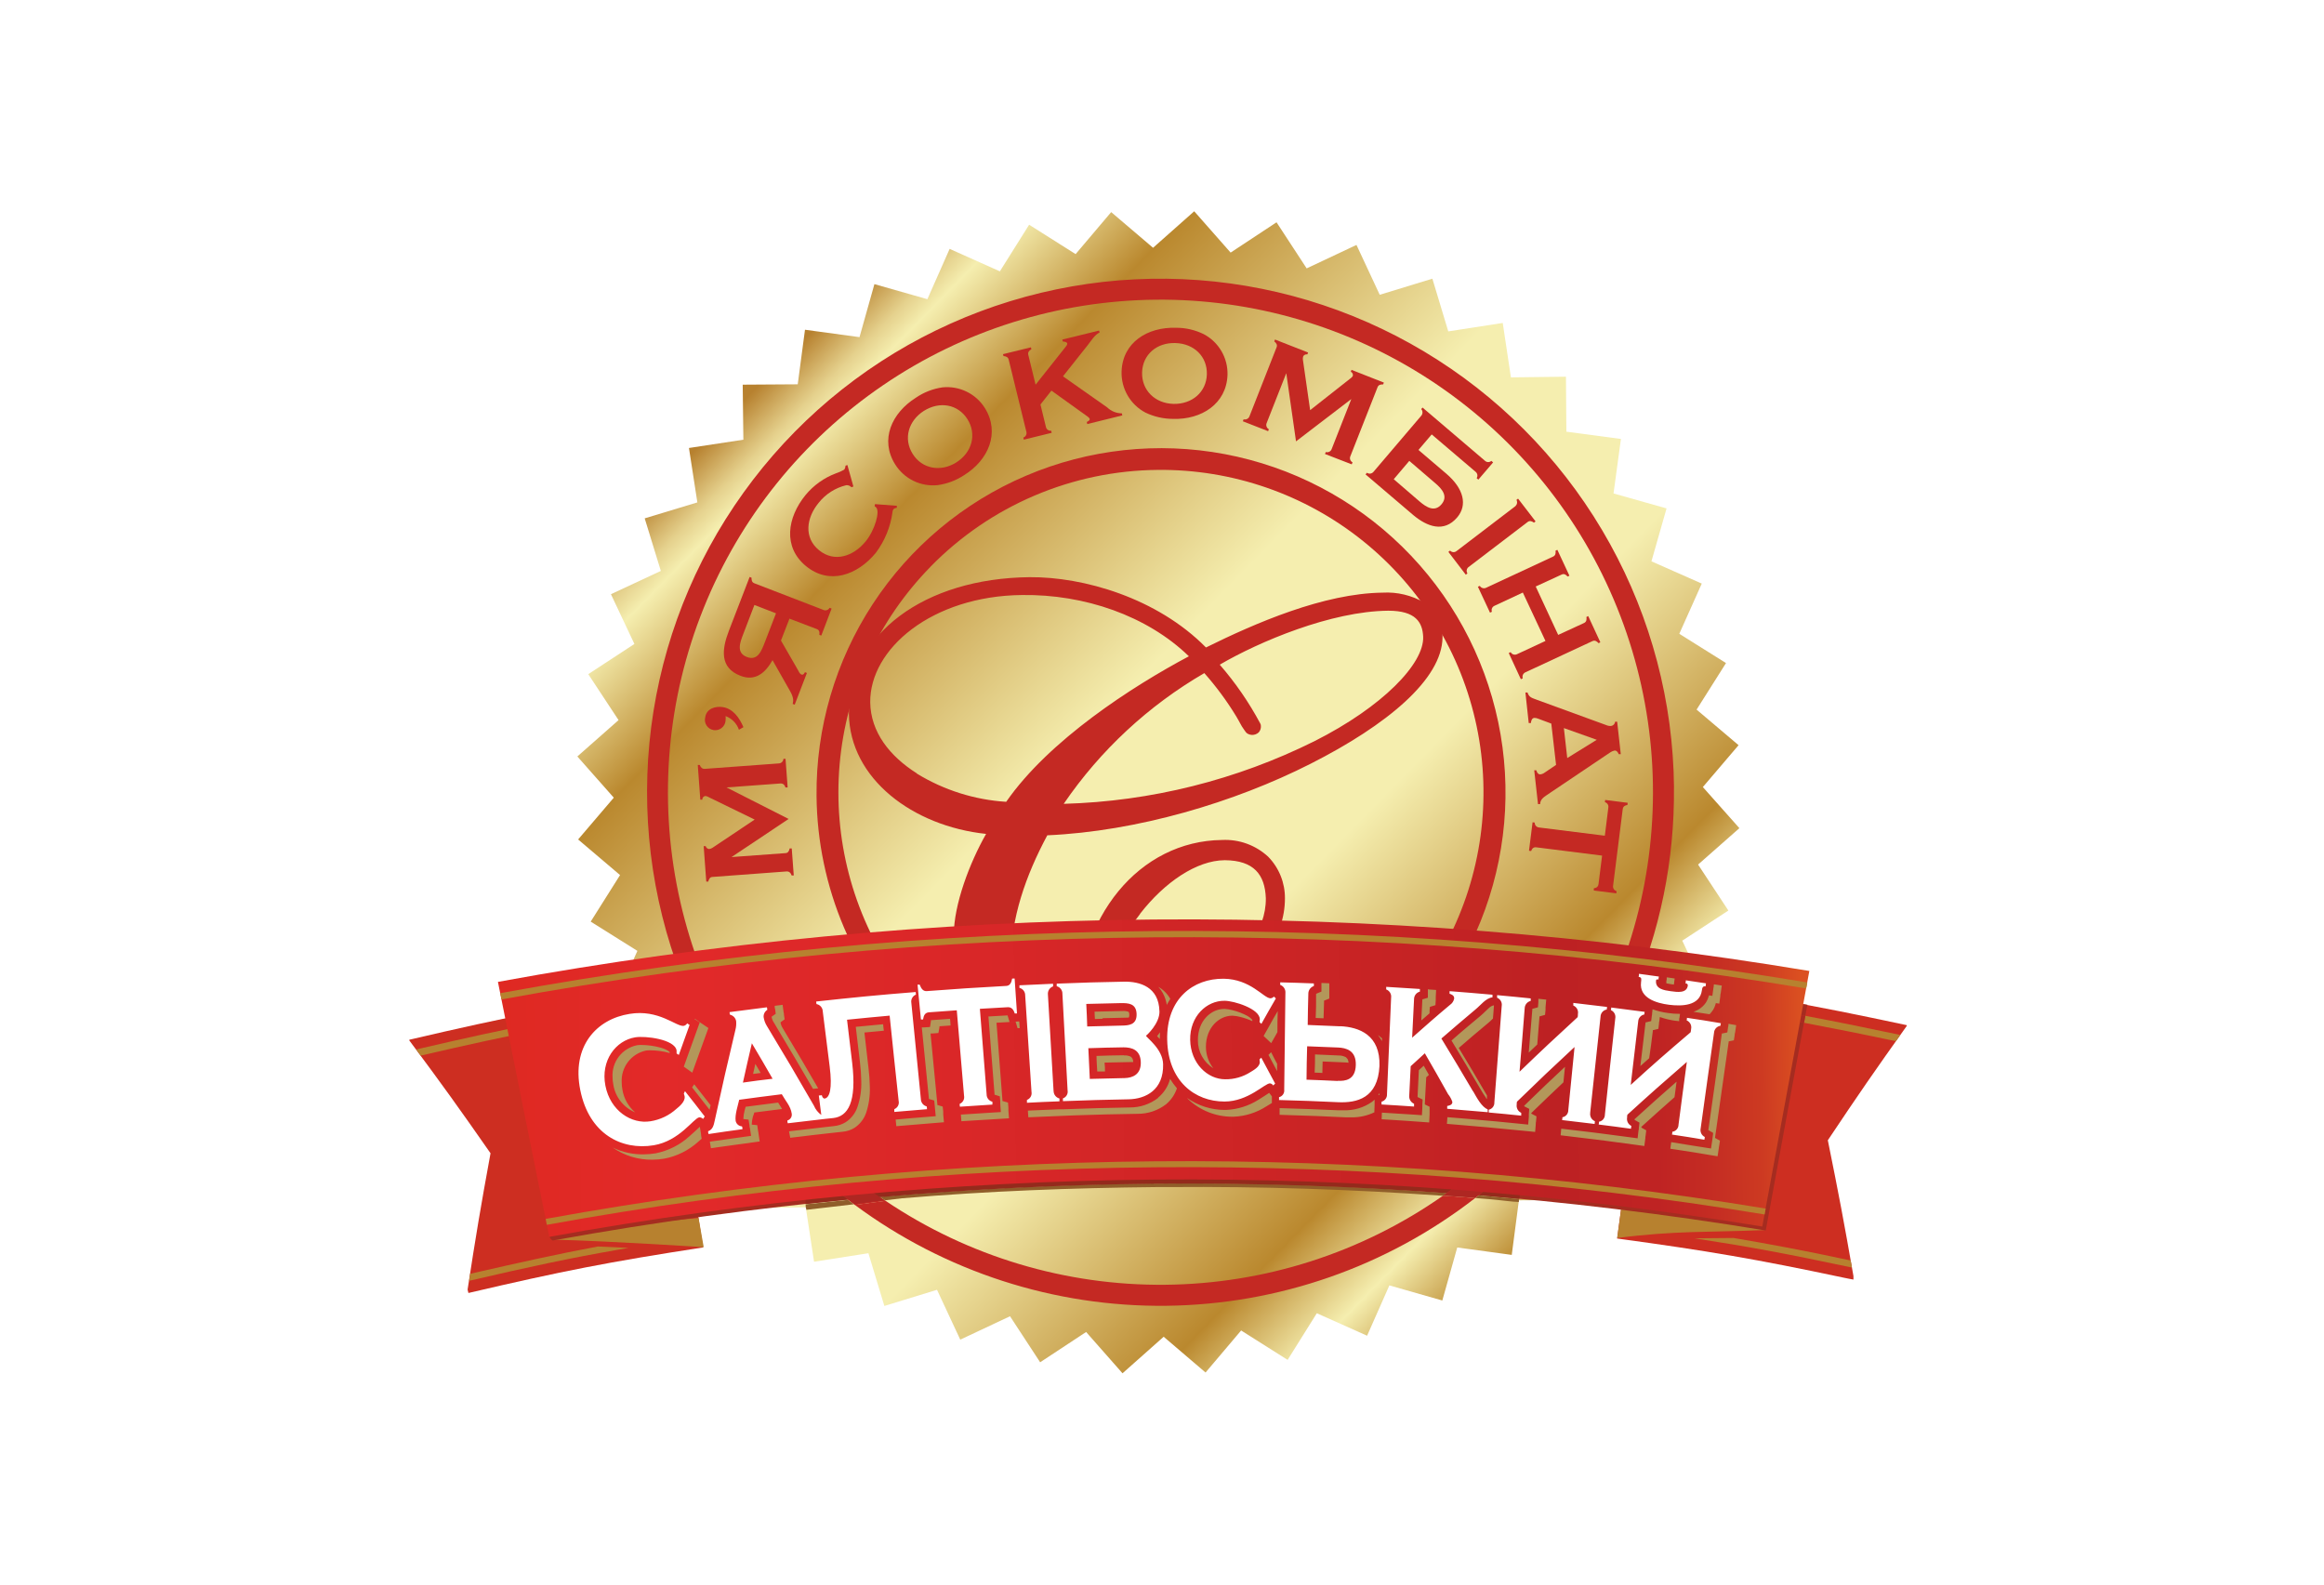 <svg width="176" height="120" viewBox="0 0 176 120" fill="none" xmlns="http://www.w3.org/2000/svg">
<rect width="176" height="120" fill="white"/>
<g clip-path="url(#clip0_308_4307)">
<path d="M128.959 59.604L131.664 56.432L128.485 53.738L130.712 50.214L127.175 47.998L128.877 44.195L125.066 42.509L126.21 38.502L122.195 37.369L122.756 33.24L118.624 32.691L118.592 28.527L114.424 28.578L113.805 24.457L109.68 25.096L108.476 21.105L104.489 22.324L102.728 18.549L98.956 20.325L96.674 16.835L93.197 19.129L90.44 16L87.323 18.764L84.151 16.063L81.458 19.243L77.937 17.019L75.721 20.548L71.918 18.847L70.232 22.658L66.221 21.517L65.092 25.532L60.963 24.971L60.414 29.104L56.246 29.131L56.297 33.299L52.176 33.926L52.812 38.047L48.824 39.255L50.047 43.238L46.268 44.999L48.044 48.767L44.55 51.053L46.844 54.534L43.723 57.287L46.483 60.408L43.782 63.572L46.958 66.269L44.735 69.794L48.271 72.01L46.566 75.813L50.381 77.499L49.236 81.506L53.247 82.631L52.694 86.76L56.823 87.309L56.854 91.477L61.022 91.43L61.649 95.55L65.766 94.907L66.974 98.899L70.961 97.676L72.722 101.451L76.49 99.679L78.772 103.165L82.254 100.871L85.01 104L88.127 101.232L91.299 103.941L93.993 100.757L97.514 102.984L99.725 99.452L103.532 101.153L105.218 97.342L109.229 98.487L110.358 94.472L114.487 95.033L115.028 90.9L119.2 90.869L119.149 86.701L123.274 86.074L122.631 81.957L126.622 80.753L125.399 76.766L129.179 75.009L127.402 71.237L130.892 68.955L128.598 65.474L131.727 62.717L128.959 59.604Z" fill="url(#paint0_linear_308_4307)"/>
<path d="M61.838 60.286C61.787 55.127 63.267 50.068 66.091 45.749C68.916 41.431 72.957 38.047 77.705 36.025C82.452 34.003 87.693 33.435 92.763 34.392C97.834 35.349 102.507 37.788 106.191 41.4C109.876 45.013 112.406 49.637 113.463 54.688C114.519 59.738 114.054 64.989 112.126 69.775C110.199 74.562 106.895 78.669 102.633 81.578C98.371 84.487 93.342 86.067 88.182 86.117C84.756 86.152 81.356 85.511 78.178 84.232C75 82.952 72.105 81.059 69.658 78.66C67.212 76.261 65.262 73.404 63.92 70.251C62.578 67.099 61.87 63.713 61.838 60.286ZM70.464 42.925C66.511 46.963 64.081 52.246 63.587 57.875C63.093 63.503 64.566 69.129 67.754 73.794C70.942 78.459 75.648 81.874 81.072 83.458C86.496 85.042 92.301 84.697 97.498 82.482C102.696 80.266 106.965 76.318 109.578 71.308C112.191 66.298 112.987 60.538 111.83 55.007C110.672 49.477 107.634 44.519 103.231 40.977C98.828 37.436 93.334 35.53 87.684 35.585C84.475 35.612 81.302 36.273 78.349 37.53C75.396 38.787 72.72 40.615 70.475 42.909" fill="#C42923"/>
<path d="M55.4 64.905L59.474 64.607C59.673 64.607 59.767 64.446 59.799 64.254H59.96L60.113 66.3H59.952C59.889 66.112 59.775 65.979 59.56 65.995L53.965 66.41C53.769 66.41 53.682 66.571 53.639 66.763H53.486L53.29 64.077H53.443C53.458 64.136 53.49 64.188 53.536 64.227C53.582 64.266 53.638 64.291 53.698 64.297C53.786 64.288 53.871 64.258 53.945 64.211L57.152 62.066L53.725 60.396C53.635 60.34 53.535 60.3 53.431 60.278C53.362 60.283 53.297 60.315 53.251 60.367C53.205 60.419 53.181 60.487 53.184 60.556H53.035L52.843 57.929H52.992C53.063 58.11 53.169 58.239 53.384 58.224L59.003 57.812C59.09 57.804 59.171 57.765 59.231 57.701C59.291 57.638 59.326 57.554 59.328 57.467H59.489L59.65 59.635H59.485C59.426 59.443 59.309 59.318 59.093 59.333L55.019 59.631L59.724 62.019L55.4 64.905Z" fill="#C42923"/>
<path d="M54.949 54.229C54.96 54.338 54.96 54.449 54.949 54.558C54.942 54.669 54.913 54.776 54.863 54.874C54.812 54.972 54.741 55.059 54.655 55.127C54.569 55.196 54.469 55.246 54.362 55.274C54.256 55.302 54.144 55.306 54.035 55.288C53.926 55.27 53.823 55.229 53.731 55.168C53.639 55.106 53.561 55.027 53.502 54.933C53.443 54.84 53.405 54.735 53.389 54.626C53.374 54.517 53.381 54.406 53.411 54.3C53.517 53.649 54.196 53.464 54.733 53.547C55.517 53.668 55.999 54.362 56.301 55.068L55.96 55.264C55.879 55.027 55.746 54.812 55.571 54.633C55.396 54.454 55.183 54.316 54.949 54.229Z" fill="#C42923"/>
<path d="M62.198 48.132L62.049 48.077C62.077 47.869 62.049 47.704 61.842 47.634L59.787 46.85L59.144 48.508L60.403 50.692C60.501 50.868 60.563 51.041 60.705 51.084C60.846 51.127 60.912 50.994 60.959 50.904L61.108 50.963L60.183 53.366L60.03 53.307C60.167 52.876 59.928 52.496 59.681 52.068L58.505 49.994C57.96 50.959 57.195 51.625 56.058 51.17C54.49 50.559 54.662 49.167 55.203 47.763L56.772 43.693L56.913 43.748C56.913 43.937 56.94 44.101 57.129 44.172L62.383 46.199C62.464 46.229 62.554 46.228 62.636 46.197C62.717 46.166 62.785 46.107 62.826 46.03L62.979 46.085L62.198 48.132ZM57.133 45.815L56.282 48.034C56.035 48.673 55.748 49.441 56.564 49.755C57.38 50.069 57.67 49.285 57.913 48.661L58.768 46.446L57.133 45.815Z" fill="#C42923"/>
<path d="M67.919 38.303V38.455C67.826 38.462 67.736 38.498 67.664 38.557C67.618 38.632 67.591 38.717 67.586 38.804C67.433 39.91 67.003 40.96 66.335 41.855C64.939 43.56 62.806 44.321 61.042 42.874C59.277 41.428 59.611 39.197 61.007 37.487C61.614 36.753 62.401 36.189 63.292 35.852C63.516 35.778 63.731 35.682 63.935 35.566C63.996 35.478 64.028 35.374 64.029 35.268L64.174 35.217L64.629 36.844L64.477 36.899C64.428 36.843 64.368 36.8 64.299 36.774C64.231 36.747 64.157 36.738 64.084 36.746C63.258 36.945 62.522 37.416 61.995 38.083C61.065 39.216 60.854 40.706 62.026 41.667C63.198 42.627 64.637 42.129 65.555 41.004C66.249 40.161 66.676 38.706 66.339 38.416L66.237 38.334L66.264 38.177L67.919 38.303Z" fill="#C42923"/>
<path d="M73.024 35.977C72.42 36.378 71.734 36.638 71.016 36.738C70.386 36.805 69.75 36.693 69.18 36.416C68.61 36.139 68.13 35.706 67.793 35.169C66.617 33.299 67.531 31.272 69.362 30.119C69.965 29.707 70.654 29.439 71.377 29.335C72.005 29.271 72.639 29.384 73.207 29.661C73.774 29.938 74.253 30.368 74.588 30.903C75.753 32.781 74.851 34.84 73.024 35.977ZM69.969 31.115C68.793 31.864 68.401 33.224 69.115 34.369C69.828 35.514 71.236 35.765 72.42 35.02C73.604 34.275 73.988 32.903 73.275 31.758C72.561 30.613 71.173 30.362 69.969 31.115Z" fill="#C42923"/>
<path d="M78.795 30.632L79.215 32.357C79.238 32.441 79.29 32.513 79.362 32.56C79.434 32.608 79.521 32.628 79.607 32.616L79.646 32.777L77.537 33.294L77.497 33.138C77.581 33.108 77.651 33.049 77.694 32.972C77.737 32.895 77.751 32.805 77.733 32.718L76.388 27.229C76.341 27.041 76.184 26.978 75.996 26.966L75.96 26.821L78.074 26.304L78.109 26.449C77.929 26.555 77.827 26.676 77.874 26.872L78.427 29.131L80.693 26.276C80.748 26.206 80.838 26.104 80.822 26.009C80.807 25.915 80.626 25.86 80.489 25.864L80.454 25.715L83.234 25.033L83.273 25.182C82.908 25.339 82.61 25.845 82.367 26.147L80.501 28.499L83.849 30.852C84.147 31.139 84.545 31.301 84.959 31.303L84.994 31.459L82.34 32.114L82.304 31.953C82.387 31.918 82.551 31.836 82.524 31.726C82.496 31.616 82.304 31.503 82.206 31.432L79.626 29.581L78.795 30.632Z" fill="#C42923"/>
<path d="M88.837 31.723C88.112 31.721 87.397 31.558 86.743 31.244C86.181 30.947 85.715 30.498 85.396 29.948C85.077 29.398 84.919 28.77 84.939 28.135C85.01 25.932 86.9 24.755 89.056 24.822C89.785 24.818 90.504 24.983 91.158 25.304C91.716 25.598 92.181 26.043 92.5 26.588C92.819 27.132 92.978 27.755 92.961 28.386C92.887 30.582 90.989 31.789 88.837 31.723ZM89.013 25.979C87.609 25.932 86.531 26.849 86.492 28.202C86.453 29.555 87.476 30.554 88.872 30.586C90.268 30.617 91.358 29.7 91.397 28.351C91.436 27.002 90.428 26.018 89.013 25.979Z" fill="#C42923"/>
<path d="M97.412 28.261L95.918 32.056C95.888 32.14 95.889 32.231 95.922 32.314C95.954 32.397 96.015 32.466 96.094 32.507L96.035 32.652L94.122 31.903L94.181 31.754C94.266 31.777 94.357 31.769 94.437 31.731C94.517 31.693 94.581 31.627 94.616 31.546L96.678 26.3C96.753 26.116 96.655 25.975 96.502 25.853L96.557 25.712L99.066 26.696L99.007 26.837C98.948 26.826 98.887 26.834 98.832 26.858C98.776 26.883 98.73 26.923 98.698 26.974C98.667 27.058 98.658 27.149 98.67 27.237L99.219 31.06L102.207 28.707C102.297 28.649 102.377 28.577 102.442 28.492C102.466 28.427 102.464 28.356 102.437 28.293C102.41 28.229 102.36 28.178 102.297 28.151L102.352 28.009L104.803 28.974L104.748 29.111C104.552 29.111 104.395 29.139 104.324 29.323L102.258 34.569C102.226 34.651 102.226 34.742 102.258 34.824C102.29 34.906 102.352 34.973 102.43 35.012L102.368 35.165L100.344 34.381L100.403 34.232C100.489 34.257 100.582 34.25 100.663 34.212C100.744 34.173 100.808 34.107 100.842 34.024L102.336 30.221L98.149 33.424L97.412 28.261Z" fill="#C42923"/>
<path d="M107.045 39.02L103.415 35.926L103.52 35.801C103.594 35.852 103.683 35.875 103.772 35.865C103.861 35.855 103.943 35.812 104.003 35.746L107.653 31.46C107.704 31.389 107.73 31.303 107.726 31.216C107.723 31.128 107.69 31.045 107.633 30.978L107.731 30.864L112.468 34.903C112.533 34.961 112.618 34.993 112.705 34.993C112.793 34.993 112.877 34.961 112.942 34.903L113.076 35.017L111.958 36.322L111.829 36.212C111.876 36.138 111.895 36.049 111.882 35.962C111.869 35.875 111.825 35.795 111.758 35.738L108.425 32.899L107.422 34.075L109.539 35.879C110.852 37 111.15 38.251 110.354 39.184C109.343 40.368 108.073 39.874 107.045 39.02ZM107.504 37.973C108.022 38.416 108.641 38.808 109.166 38.192C109.692 37.577 109.198 37.016 108.688 36.585L106.728 34.903L105.551 36.291L107.504 37.973Z" fill="#C42923"/>
<path d="M111.009 43.524L109.688 41.795L109.817 41.697C109.877 41.762 109.958 41.803 110.046 41.812C110.133 41.82 110.221 41.796 110.292 41.744L114.766 38.329C114.829 38.27 114.872 38.191 114.886 38.105C114.9 38.02 114.885 37.931 114.844 37.855L114.965 37.761L116.291 39.486L116.169 39.58C116.001 39.459 115.848 39.411 115.687 39.533L111.209 42.948C111.139 43.003 111.091 43.082 111.077 43.17C111.062 43.258 111.082 43.348 111.131 43.422L111.009 43.524Z" fill="#C42923"/>
<path d="M115.326 44.873L113.17 45.881C113.088 45.919 113.024 45.986 112.99 46.069C112.956 46.151 112.954 46.244 112.985 46.328L112.84 46.395L111.923 44.434L112.068 44.368C112.113 44.444 112.184 44.502 112.269 44.53C112.353 44.558 112.445 44.555 112.527 44.52L117.624 42.148C117.804 42.062 117.828 41.897 117.804 41.701L117.941 41.639L118.855 43.599L118.718 43.662C118.58 43.505 118.439 43.427 118.263 43.513L116.302 44.415L118.004 48.081L119.965 47.179C120.145 47.093 120.172 46.928 120.141 46.724L120.278 46.657L121.196 48.641L121.062 48.708C120.929 48.555 120.78 48.469 120.6 48.551L115.503 50.923C115.424 50.964 115.362 51.031 115.329 51.113C115.296 51.195 115.294 51.286 115.322 51.37L115.177 51.437L114.26 49.457L114.405 49.386C114.447 49.466 114.517 49.527 114.602 49.558C114.687 49.588 114.78 49.586 114.864 49.551L117.04 48.539L115.326 44.873Z" fill="#C42923"/>
<path d="M117.482 54.797L116.502 54.432C116.404 54.387 116.297 54.365 116.189 54.366C116.008 54.389 115.957 54.581 115.934 54.758H115.773L115.522 52.444H115.683C115.777 52.766 115.965 52.836 116.243 52.942L121.619 54.903C121.741 54.96 121.876 54.985 122.011 54.977C122.091 54.966 122.164 54.928 122.22 54.87C122.276 54.811 122.31 54.736 122.317 54.656H122.47L122.744 57.114H122.591C122.529 56.969 122.427 56.82 122.266 56.84C122.155 56.864 122.05 56.909 121.956 56.973L117.157 60.2C116.894 60.38 116.651 60.537 116.635 60.894H116.475L116.189 58.334H116.349C116.385 58.49 116.483 58.651 116.651 58.643C116.768 58.629 116.879 58.585 116.973 58.514L117.843 57.926L117.482 54.797ZM120.925 56.024L118.435 55.138L118.69 57.408L120.925 56.024Z" fill="#C42923"/>
<path d="M116.346 64.168C116.126 64.14 116.024 64.266 115.954 64.45L115.793 64.427L116.064 62.27L116.224 62.294C116.221 62.382 116.251 62.468 116.307 62.536C116.364 62.604 116.443 62.649 116.53 62.662L121.537 63.289L121.804 61.141C121.816 61.054 121.796 60.967 121.747 60.894C121.699 60.822 121.625 60.77 121.541 60.749L121.561 60.58L123.27 60.796L123.247 60.96C123.062 60.992 122.917 61.062 122.89 61.29L122.16 67.093C122.15 67.179 122.171 67.267 122.22 67.339C122.269 67.411 122.343 67.463 122.427 67.485L122.407 67.653L120.702 67.438V67.269C120.886 67.242 121.031 67.171 121.059 66.944L121.329 64.795L116.346 64.168Z" fill="#C42923"/>
<path d="M83.681 84.121C83.58 84.115 83.482 84.083 83.398 84.027C83.314 83.972 83.246 83.894 83.202 83.803C83.116 83.66 83.041 83.511 82.979 83.356C82.802 82.927 82.648 82.488 82.516 82.043C82.254 81.197 82.049 80.333 81.905 79.459C78.862 79.431 76.478 78.62 74.847 77.157C73.134 75.636 72.255 73.433 72.232 70.825C72.232 68.492 73.436 65.336 74.678 63.152C69.138 62.564 64.359 58.984 64.288 54.056C64.257 51.064 65.7 48.468 68.131 46.649C70.561 44.83 73.981 43.752 77.968 43.709C82.05 43.677 87.629 45.277 91.33 49.033C95.043 47.198 100.242 44.932 104.712 44.881C105.816 44.818 106.913 45.082 107.869 45.638C108.304 45.923 108.658 46.315 108.899 46.776C109.14 47.237 109.259 47.752 109.245 48.272C109.206 51.448 105.034 54.907 99.254 57.839C93.475 60.772 86.116 62.956 79.313 63.258C77.69 66.289 76.525 69.563 76.568 72.884C76.568 74.781 76.909 76.059 77.698 76.859C78.486 77.659 79.658 78.036 81.693 78.118C81.625 77.76 81.585 77.397 81.571 77.032C81.513 69.437 86.296 63.677 92.55 63.611C93.187 63.579 93.825 63.675 94.425 63.893C95.025 64.111 95.575 64.447 96.043 64.881C96.869 65.728 97.324 66.867 97.31 68.049C97.31 70.97 95.251 73.664 92.456 75.707C89.771 77.667 86.638 78.924 83.344 79.365C83.509 80.567 83.795 81.749 84.198 82.894C84.27 83.067 84.318 83.249 84.339 83.435C84.344 83.525 84.33 83.615 84.298 83.699C84.266 83.783 84.218 83.86 84.155 83.925C84.031 84.044 83.865 84.112 83.692 84.113L83.681 84.121ZM86.335 69.222C84.469 71.613 83.198 74.711 83.218 77.455V78.102C85.818 77.887 88.942 76.636 91.421 74.832C94.032 72.939 95.898 70.445 95.863 68.026C95.8 66.222 94.945 65.163 92.769 65.144H92.746C90.617 65.159 88.19 66.814 86.335 69.206V69.222ZM80.567 60.874C87.163 60.689 93.638 59.07 99.545 56.13C104.7 53.53 107.872 50.248 107.778 48.21C107.727 47.143 107.229 46.249 105.14 46.249C100.799 46.285 95.338 48.602 92.373 50.335C93.559 51.699 94.587 53.191 95.439 54.785C95.473 54.845 95.491 54.912 95.49 54.981C95.496 55.07 95.484 55.159 95.454 55.244C95.424 55.328 95.378 55.405 95.318 55.471C95.245 55.536 95.16 55.585 95.068 55.617C94.975 55.649 94.878 55.662 94.781 55.655C94.353 55.6 94.31 55.365 94.161 55.177C94.012 54.989 93.871 54.659 93.632 54.267C92.923 53.099 92.11 51.997 91.205 50.974C86.968 53.436 83.334 56.813 80.567 60.858V60.874ZM69.436 58.584C71.483 59.837 73.805 60.571 76.2 60.721C79.45 56.04 85.755 51.978 90.036 49.7C86.865 46.626 82.124 44.995 77.396 45.061C73.996 45.093 71.095 46.116 69.068 47.637C67.04 49.158 65.884 51.166 65.903 53.189C65.939 55.444 67.374 57.263 69.436 58.569V58.584Z" fill="#C42923"/>
<path d="M31 78.738V78.796C33.521 82.184 34.748 83.894 37.148 87.336C36.391 91.469 36.046 93.531 35.411 97.66C35.438 97.762 35.45 97.817 35.474 97.918C42.531 96.268 46.099 95.566 53.243 94.468C52.032 86.681 51.428 82.792 50.216 75.001C42.496 76.205 38.646 76.954 31 78.738Z" fill="#CD2E21"/>
<path d="M41.88 93.876C46.389 93.994 53.294 94.449 53.294 94.449L52.902 92.237C52.902 92.237 45.503 92.861 41.88 93.876Z" fill="url(#paint1_linear_308_4307)"/>
<path d="M138.424 86.352C140.753 82.862 141.953 81.129 144.403 77.691V77.636C136.73 75.997 132.864 75.326 125.112 74.272C124.054 82.086 123.521 85.983 122.466 93.793C129.355 94.727 133.025 95.362 139.604 96.754L140.027 96.84L140.365 96.903V96.64C139.647 92.523 139.259 90.476 138.424 86.352Z" fill="#CD2E21"/>
<path d="M133.727 93.151C129.331 93.335 126.955 93.183 122.474 93.751L122.866 90.861C127.241 91.453 129.367 92.359 133.727 93.151Z" fill="url(#paint2_linear_308_4307)"/>
<path d="M136.718 76.934C136.769 76.648 136.824 76.381 136.879 76.087C107.054 71.364 76.646 71.695 46.93 77.067L46.73 77.099C46.73 77.099 46.526 76.962 46.499 76.84C46.499 76.781 46.499 76.726 46.468 76.671C46.225 75.468 46.017 74.374 45.813 73.331C43.199 73.731 40.585 74.166 37.971 74.636C39.5 82.227 40.096 86.062 41.594 93.515L41.629 93.68C41.653 93.809 41.853 93.947 41.853 93.947L42.053 93.911C72.343 88.425 103.35 88.18 133.723 93.186C134.899 86.744 135.597 82.992 136.616 77.456C132.966 76.773 129.716 76.279 124.94 75.628C124.971 75.417 124.991 75.311 125.014 75.099C129.798 75.75 133.068 76.252 136.71 76.934" fill="#A52C20"/>
<path d="M140.153 95.457C136.507 94.672 134.036 94.222 131.284 93.751L128.32 93.778C132.429 94.406 135.158 94.912 140.247 95.99C140.224 95.774 140.188 95.668 140.153 95.457Z" fill="url(#paint3_linear_308_4307)"/>
<path d="M45.276 94.397C42.316 94.95 39.508 95.574 35.607 96.464C35.576 96.675 35.56 96.781 35.525 96.997C40.112 95.927 43.21 95.268 46.79 94.644L47.597 94.503L45.276 94.397Z" fill="url(#paint4_linear_308_4307)"/>
<path d="M143.913 78.376C141.13 77.788 138.859 77.33 136.719 76.93C136.687 77.106 136.652 77.283 136.625 77.455C138.695 77.847 140.894 78.282 143.58 78.851C143.71 78.663 143.776 78.569 143.913 78.376Z" fill="url(#paint5_linear_308_4307)"/>
<path d="M125.022 75.103C124.995 75.311 124.979 75.417 124.952 75.629C129.723 76.276 132.974 76.774 136.624 77.456C136.652 77.284 136.687 77.107 136.718 76.931C133.076 76.252 129.802 75.751 125.022 75.103Z" fill="#AA2A21"/>
<path d="M63.336 88.065C62.777 88.24 62.239 88.475 61.732 88.767C62.694 89.649 63.701 90.481 64.747 91.261C65.57 91.143 66.386 91.03 67.068 90.947C65.766 90.067 64.519 89.108 63.336 88.073" fill="#C42923"/>
<path d="M63.336 88.065C62.777 88.24 62.239 88.475 61.732 88.767C62.68 89.626 63.672 90.435 64.704 91.19C65.519 91.073 66.272 90.975 66.97 90.888C65.701 90.024 64.487 89.081 63.336 88.065Z" fill="#AE2722"/>
<path d="M126.775 59.623C126.714 53.166 125.045 46.825 121.92 41.174C118.795 35.523 114.312 30.739 108.875 27.254C103.439 23.769 97.22 21.693 90.78 21.213C84.34 20.733 77.882 21.864 71.989 24.505C66.096 27.145 60.953 31.212 57.025 36.338C53.096 41.463 50.506 47.486 49.489 53.863C48.471 60.24 49.057 66.77 51.194 72.864C53.332 78.958 56.953 84.423 61.732 88.767C62.239 88.475 62.777 88.24 63.335 88.065C62.806 87.599 62.281 87.124 61.767 86.623C56.5 81.457 52.883 74.846 51.374 67.625C49.864 60.404 50.53 52.898 53.287 46.055C56.043 39.212 60.767 33.341 66.861 29.183C72.954 25.025 80.144 22.767 87.521 22.695C94.897 22.624 102.13 24.741 108.303 28.779C114.477 32.818 119.314 38.596 122.203 45.384C125.093 52.172 125.904 59.664 124.536 66.913C123.167 74.162 119.68 80.842 114.515 86.109C113.844 86.795 113.142 87.446 112.421 88.069C112.951 88.274 113.458 88.537 113.93 88.853C118.026 85.171 121.289 80.658 123.503 75.615C125.717 70.572 126.831 65.115 126.771 59.608" fill="#C42923"/>
<path d="M109.284 90.548C103.112 94.873 95.774 97.226 88.237 97.296C80.701 97.366 73.32 95.15 67.068 90.94C66.386 91.022 65.57 91.136 64.747 91.254C71.562 96.301 79.841 98.982 88.321 98.887C96.802 98.792 105.018 95.927 111.719 90.728C110.982 90.669 110.245 90.611 109.512 90.56H109.284" fill="#C42923"/>
<path d="M64.217 90.869C63.151 90.976 62.082 91.087 61.01 91.202C61.005 91.343 61.025 91.484 61.069 91.618C61.242 91.591 63.355 91.363 64.657 91.202L64.217 90.869Z" fill="#905E2A"/>
<path d="M61.732 88.768C60.849 89.301 60.759 89.763 60.904 89.944C60.968 90.353 61.004 90.765 61.01 91.179C62.079 91.061 63.148 90.95 64.217 90.846C63.351 90.179 62.559 89.505 61.732 88.756" fill="#942A1C"/>
<path d="M115.028 90.932V91.014C115.026 90.989 115.026 90.964 115.028 90.939" fill="#DAA08D"/>
<path d="M111.993 90.52L111.73 90.728C112.103 90.76 112.472 90.783 112.848 90.819C113.479 90.87 114.648 91.026 114.961 91.022C114.983 91.026 115.006 91.026 115.028 91.022V90.94C115.024 90.894 115.024 90.849 115.028 90.803C114.008 90.706 112.988 90.615 111.966 90.528" fill="#905E2A"/>
<path d="M113.954 88.869C113.322 89.442 112.671 89.994 111.993 90.52C113.018 90.606 114.039 90.698 115.055 90.794C115.117 90.564 115.117 90.322 115.055 90.093C114.806 89.592 114.425 89.169 113.954 88.869Z" fill="#942A1C"/>
<path d="M87.382 89.618C80.474 89.689 73.556 90.027 66.629 90.634L67.021 90.9C67.413 90.853 68.037 90.775 68.315 90.747C74.839 90.198 81.12 89.963 87.606 89.897H88.558C95.463 89.842 102.36 90.065 109.288 90.559L109.586 90.347C102.162 89.793 94.763 89.554 87.386 89.63" fill="#905E2A"/>
<path d="M89.644 85.772C82.638 85.842 75.361 86.285 69.479 86.909C67.398 87.085 65.342 87.479 63.343 88.085C64.292 88.916 65.281 89.7 66.311 90.437L66.637 90.661C73.569 90.052 80.487 89.713 87.39 89.645C94.777 89.575 102.177 89.814 109.59 90.363C110.575 89.654 111.523 88.9 112.433 88.1C108.061 86.297 99.102 85.697 89.644 85.791" fill="#942A1C"/>
<path d="M63.335 88.065C64.284 88.899 65.275 89.684 66.303 90.418C65.276 89.683 64.287 88.899 63.335 88.065Z" fill="#B02623"/>
<path d="M109.284 90.547H109.512C110.245 90.598 110.982 90.657 111.719 90.716C112.484 90.128 113.217 89.508 113.934 88.857C113.462 88.541 112.955 88.278 112.425 88.073C111.424 88.953 110.377 89.779 109.288 90.547" fill="#C42923"/>
<path d="M112.425 88.073C111.515 88.857 110.568 89.612 109.582 90.336L109.284 90.547H109.512C110.245 90.598 110.982 90.657 111.719 90.716C112.484 90.128 113.217 89.508 113.934 88.857C113.462 88.541 112.955 88.278 112.425 88.073Z" fill="#AE2722"/>
<path d="M31.518 79.475L31.859 79.941C39.242 78.232 42.959 77.514 50.436 76.361C50.401 76.153 50.385 76.048 50.353 75.84C42.774 77.008 39.002 77.734 31.518 79.475Z" fill="url(#paint6_linear_308_4307)"/>
<path d="M133.46 92.885C103.019 87.88 71.945 88.145 41.594 93.669C40.026 85.945 39.265 82.086 37.709 74.358C70.516 68.337 104.121 68.057 137.024 73.531C135.628 81.094 134.926 84.89 133.46 92.885Z" fill="url(#paint7_linear_308_4307)"/>
<path d="M136.785 74.856C104.05 69.415 70.618 69.696 37.979 75.688C37.944 75.499 37.925 75.405 37.885 75.213C70.585 69.214 104.078 68.94 136.872 74.402C136.836 74.57 136.821 74.668 136.785 74.856Z" fill="url(#paint8_linear_308_4307)"/>
<path d="M133.637 91.971C103.078 86.943 71.882 87.208 41.414 92.755C41.379 92.578 41.359 92.488 41.324 92.308C71.85 86.753 103.103 86.488 133.719 91.524C133.688 91.7 133.668 91.79 133.637 91.971Z" fill="url(#paint9_linear_308_4307)"/>
<path d="M104.477 82.91V82.859V82.777L104.371 82.93L104.477 82.91ZM100.164 80.385C100.756 80.405 101.203 80.428 101.924 80.46L102.128 80.479C102.122 80.387 102.1 80.297 102.062 80.213L101.932 80.064C101.753 79.97 101.554 79.924 101.352 79.93L99.588 79.852C99.588 80.342 99.588 80.742 99.56 81.228L100.144 81.252L100.164 80.385ZM91.895 80.91C91.526 80.444 91.325 79.866 91.326 79.272C91.326 77.817 92.322 76.919 93.318 76.919H93.353C93.549 76.931 93.744 76.962 93.934 77.013C94.245 77.09 94.548 77.196 94.839 77.331V77.24L94.796 77.186C94.701 77.086 94.591 77.001 94.471 76.935C94.109 76.741 93.725 76.595 93.326 76.499C93.138 76.449 92.944 76.418 92.75 76.405H92.714C91.715 76.405 90.711 77.307 90.719 78.758V78.778C90.714 79.206 90.821 79.628 91.029 80.002C91.237 80.376 91.54 80.689 91.907 80.91H91.895ZM95.694 78.456L95.737 78.495L96.27 78.997L96.631 78.362L96.741 78.162C96.741 77.66 96.741 77.142 96.765 76.57C96.529 76.962 96.333 77.319 96.043 77.84L95.694 78.456ZM100.262 75.833V75.79L100.321 75.762L100.67 75.621V75.229V75.029V74.465L100.105 74.441H100.074V74.7V75.092L99.725 75.237L99.67 75.268V75.308C99.67 76.037 99.67 76.484 99.639 77.091L100.235 77.115C100.254 76.723 100.262 76.362 100.274 75.833H100.262ZM85.108 79.915C84.261 79.915 83.747 79.946 83.041 79.966C83.041 80.381 83.077 80.722 83.096 81.142H83.681C83.681 80.922 83.681 80.707 83.649 80.471C84.359 80.452 84.869 80.44 85.712 80.428H85.821C85.818 80.338 85.8 80.249 85.766 80.165L85.661 80.036C85.496 79.951 85.312 79.913 85.127 79.926L85.108 79.915ZM83.5 77.15V77.107C84.171 77.088 84.677 77.076 85.437 77.064C85.492 77.064 85.496 77.037 85.496 77.033C85.519 76.98 85.529 76.922 85.523 76.864V76.841C85.528 76.775 85.516 76.709 85.488 76.648L85.457 76.621C85.311 76.572 85.156 76.553 85.002 76.566H84.939L82.892 76.613C82.892 76.801 82.912 76.978 82.92 77.17L83.5 77.15ZM88.354 76.119C88.437 75.951 88.535 75.798 88.629 75.645C88.412 75.264 88.098 74.949 87.719 74.731C87.856 74.877 87.973 75.041 88.068 75.217C88.219 75.499 88.319 75.804 88.366 76.119H88.354ZM116.585 76.997V76.966H116.616L117.008 76.856L117.047 76.464C117.047 76.382 117.047 76.343 117.047 76.268L117.098 75.7L116.538 75.641H116.502V75.696C116.502 75.778 116.502 75.813 116.502 75.892L116.471 76.284L116.079 76.39H116.047V76.425C115.938 77.774 115.863 78.652 115.773 79.715C116 79.503 116.212 79.299 116.42 79.099C116.463 78.48 116.518 77.829 116.588 76.997H116.585ZM125.171 78.04V78.009H125.199L125.591 77.915L125.638 77.523C125.638 77.452 125.638 77.413 125.665 77.327L125.701 77.017C126.082 77.153 126.476 77.249 126.877 77.303C126.971 77.303 127.069 77.327 127.167 77.335V77.248C127.167 77.158 127.167 77.123 127.194 77.052L127.23 76.778H127.202C126.91 76.78 126.617 76.759 126.328 76.715C125.927 76.665 125.532 76.57 125.152 76.433L125.116 76.739C125.116 76.809 125.116 76.848 125.093 76.935L125.046 77.327L124.654 77.421H124.618V77.452C124.458 78.793 124.356 79.671 124.226 80.734L124.893 80.142C124.995 79.519 125.073 78.868 125.175 78.04H125.171ZM129.712 76.519C129.817 76.348 129.895 76.161 129.943 75.966L130.206 76.005L130.284 75.425C130.284 75.339 130.284 75.292 130.315 75.198L130.394 74.637L129.837 74.547H129.79V74.606C129.79 74.7 129.77 74.747 129.759 74.829L129.68 75.417L129.422 75.378C129.372 75.576 129.291 75.766 129.182 75.939C129.031 76.156 128.833 76.337 128.602 76.468C128.489 76.528 128.373 76.58 128.253 76.625C128.712 76.688 129.073 76.746 129.469 76.809C129.562 76.717 129.645 76.614 129.716 76.503L129.712 76.519ZM126.767 74.559L126.826 74.1L126.265 74.018H126.222V74.073C126.222 74.174 126.222 74.225 126.195 74.3V74.465C126.312 74.496 126.477 74.519 126.649 74.547L126.767 74.559ZM104.665 78.636C104.587 78.566 104.508 78.499 104.426 78.436L104.359 78.393C104.474 78.532 104.572 78.683 104.653 78.844L104.665 78.636ZM108.135 74.908V74.966C108.135 75.049 108.135 75.088 108.135 75.166V75.558L107.743 75.676H107.716V75.711C107.68 76.335 107.661 76.797 107.637 77.28L108.261 76.739C108.261 76.594 108.261 76.437 108.288 76.268V76.241H108.315L108.708 76.123L108.731 75.731C108.731 75.656 108.731 75.617 108.731 75.535L108.759 74.97L108.194 74.931L108.135 74.908ZM87.849 78.178C87.77 78.284 87.7 78.382 87.629 78.468C87.692 78.531 87.758 78.605 87.833 78.687C87.833 78.499 87.841 78.323 87.852 78.166L87.849 78.178ZM96.263 79.683L96.063 79.887L96.718 81.118C96.718 80.922 96.718 80.726 96.718 80.558L96.62 80.381L96.263 79.683ZM112.534 83.153L112.609 83.243C112.609 83.153 112.609 83.063 112.609 82.977V82.957C111.758 81.495 111.28 80.691 110.476 79.362C111.26 78.676 111.778 78.244 112.691 77.48C112.822 77.372 112.946 77.256 113.064 77.135C113.087 76.833 113.111 76.519 113.138 76.186V76.139H113.099C112.961 76.177 112.837 76.251 112.738 76.354C112.562 76.503 112.37 76.723 112.134 76.919C111.225 77.684 110.715 78.095 109.923 78.801C110.731 80.13 111.213 80.934 112.068 82.393C112.212 82.65 112.369 82.9 112.538 83.141L112.534 83.153ZM52.427 81.232L52.674 80.542C53 79.632 53.164 79.181 53.494 78.28L53.647 77.852L53.278 77.601L53.094 77.48L52.623 77.146L52.6 77.174L52.992 77.429L52.839 77.852C52.506 78.758 52.345 79.209 52.023 80.115L51.784 80.781L51.835 80.812L52.427 81.232ZM87.715 83.138C87.099 83.616 86.339 83.873 85.559 83.867C83.571 83.902 82.587 83.93 80.599 84.004H80.234C79.293 84.039 78.799 84.063 77.842 84.106L77.878 84.612L78.442 84.588C79.427 84.541 79.913 84.522 80.893 84.486L81.477 84.463C83.273 84.404 84.269 84.376 86.155 84.349C86.936 84.355 87.697 84.099 88.315 83.62C88.693 83.301 88.975 82.885 89.131 82.416C88.939 82.193 88.766 81.954 88.613 81.703C88.467 82.261 88.149 82.759 87.703 83.126L87.715 83.138ZM96.071 82.793C95.886 82.91 95.631 83.087 95.326 83.271C94.581 83.747 93.723 84.017 92.84 84.055H92.754C91.731 84.054 90.735 83.738 89.899 83.149L89.97 83.232C90.876 84.095 92.082 84.574 93.334 84.569H93.428C94.309 84.532 95.164 84.262 95.906 83.784C96.055 83.698 96.196 83.608 96.322 83.53V83.341C96.322 83.251 96.322 83.208 96.322 83.13V83.028L96.114 82.757L96.071 82.793ZM77.078 77.358L76.454 77.393L76.325 76.962L76.302 76.895L74.855 76.978C75.027 79.193 75.129 80.483 75.317 82.859V82.91H75.349L75.717 83.024L75.753 83.416C75.753 83.51 75.753 83.549 75.753 83.628L75.796 84.216L75.212 84.251C74.231 84.31 73.741 84.341 72.769 84.408L72.808 84.91L73.377 84.874C74.357 84.808 74.843 84.78 75.823 84.725L76.411 84.69L76.368 84.102C76.368 84.024 76.368 83.981 76.368 83.89L76.337 83.498L75.945 83.385H75.917V83.334C75.733 80.946 75.635 79.66 75.466 77.452L76.909 77.37L76.933 77.437L77.062 77.864H77.223C77.223 77.695 77.199 77.531 77.188 77.354L77.078 77.358ZM101.728 84.082C101.603 84.082 101.477 84.082 101.356 84.082C99.572 84 98.686 83.969 96.906 83.918V84.424L97.474 84.443C99.258 84.494 100.14 84.529 101.924 84.616C102.054 84.616 102.183 84.616 102.317 84.616C102.935 84.63 103.548 84.496 104.104 84.224H104.081L104.101 83.659C104.101 83.557 104.101 83.518 104.101 83.447V83.275C104.043 83.33 103.983 83.382 103.92 83.432C103.275 83.889 102.495 84.117 101.705 84.079L101.728 84.082ZM107.904 83.624V83.573C107.951 82.789 107.974 82.326 108.01 81.585L108.214 81.401C108.088 81.181 107.963 80.954 107.821 80.707C107.704 80.808 107.586 80.918 107.453 81.04C107.414 81.777 107.394 82.216 107.355 83.028V83.075L107.394 83.098L107.739 83.267L107.716 83.659C107.716 83.745 107.716 83.788 107.716 83.871L107.684 84.455L107.096 84.412C106.12 84.345 105.63 84.318 104.653 84.259L104.634 84.761L105.198 84.796C106.179 84.859 106.669 84.886 107.649 84.961L108.233 85.004L108.264 84.416C108.264 84.333 108.264 84.29 108.264 84.204V83.812L107.919 83.647L107.904 83.624ZM130.931 77.538H130.896V77.597C130.896 77.68 130.896 77.719 130.868 77.793L130.813 78.186L130.421 78.268H130.394V78.303C130.002 81.204 129.786 82.651 129.378 85.553V85.6H129.406L129.743 85.796L129.692 86.188C129.679 86.257 129.669 86.326 129.665 86.396L129.578 86.976L129.002 86.886C128.026 86.729 127.536 86.659 126.563 86.494L126.497 86.996L127.061 87.078C128.037 87.227 128.524 87.302 129.5 87.47L130.076 87.564L130.163 86.988C130.163 86.894 130.186 86.851 130.194 86.776L130.253 86.384L129.912 86.188H129.884V86.141C130.3 83.243 130.508 81.793 130.915 78.899V78.864L131.307 78.785L131.37 78.393C131.37 78.323 131.37 78.284 131.402 78.197L131.484 77.636L130.931 77.538ZM124.305 85.38V85.333C125.297 84.435 126.018 83.788 126.814 83.091C126.865 82.698 126.916 82.306 126.971 81.914C125.877 82.871 125.046 83.608 123.787 84.757V84.804L123.823 84.827L124.16 85.019L124.113 85.412C124.113 85.494 124.113 85.537 124.085 85.623L124.019 86.204L123.438 86.125C122.552 86.004 122.07 85.941 121.262 85.839L120.984 85.804L120.451 85.737C119.619 85.635 119.133 85.576 118.235 85.474L118.188 85.976L118.749 86.043C119.643 86.145 120.133 86.208 120.948 86.309L121.513 86.38L123.948 86.706L124.528 86.788L124.603 86.204C124.603 86.125 124.603 86.082 124.626 85.992L124.673 85.6L124.34 85.412L124.305 85.38ZM71.067 78.229L71.146 77.79V77.719L71.989 77.66C71.989 77.492 71.961 77.331 71.949 77.154L70.499 77.26V77.331L70.432 77.774L69.981 77.805H69.809C69.989 79.605 70.126 80.973 70.346 83.181V83.232H70.377L70.75 83.341L70.789 83.734L70.808 83.945L70.863 84.529L70.283 84.576C69.295 84.655 68.805 84.694 67.829 84.784L67.879 85.286L68.448 85.239C69.428 85.153 69.918 85.11 70.906 85.035L71.487 84.988L71.432 84.408C71.432 84.326 71.432 84.282 71.432 84.192L71.393 83.8L71.02 83.69H70.989V83.639C70.777 81.436 70.648 80.064 70.471 78.264H70.644L71.067 78.229ZM115.969 84.337V84.29C116.93 83.361 117.631 82.687 118.4 81.965C118.439 81.573 118.474 81.181 118.518 80.789C117.459 81.777 116.655 82.541 115.436 83.73V83.777L115.471 83.8L115.812 83.977L115.781 84.369C115.781 84.451 115.781 84.494 115.781 84.576L115.73 85.165L115.146 85.106L113.244 84.918L112.66 84.867C111.44 84.753 110.833 84.702 109.613 84.604L109.578 85.11L110.143 85.157C111.178 85.239 111.774 85.29 112.664 85.372L113.228 85.427C114.212 85.517 114.699 85.564 115.679 85.663L116.259 85.721L116.306 85.145C116.306 85.043 116.306 85.004 116.326 84.933L116.361 84.541L116.016 84.361L115.969 84.337ZM57.121 84.251L59.226 83.984L59.175 83.89C59.108 83.777 59.018 83.647 58.928 83.498C57.999 83.612 57.391 83.69 56.466 83.816C56.438 83.918 56.411 84.02 56.387 84.118C56.333 84.313 56.303 84.515 56.297 84.718V84.745L56.689 84.788L56.76 85.227C56.76 85.306 56.76 85.349 56.795 85.439L56.882 86.019L56.301 86.098C55.282 86.239 54.772 86.309 53.757 86.459L53.839 86.956L54.4 86.874C55.419 86.729 55.925 86.659 56.952 86.521L57.532 86.443L57.446 85.866C57.446 85.776 57.426 85.737 57.411 85.655L57.348 85.208L56.932 85.168V85.145C56.939 84.942 56.969 84.741 57.023 84.545C57.066 84.455 57.101 84.353 57.121 84.251ZM61.571 82.459L61.963 82.42C61.069 80.875 60.395 79.715 59.269 77.852C59.188 77.723 59.133 77.579 59.108 77.429L59.132 77.401L59.422 77.197L59.371 76.852C59.371 76.782 59.371 76.739 59.344 76.656L59.269 76.096L58.705 76.166H58.669V76.229C58.669 76.303 58.669 76.343 58.701 76.421L58.748 76.774L58.462 76.974L58.434 77.001C58.457 77.151 58.512 77.294 58.595 77.421C59.822 79.468 60.528 80.675 61.571 82.459ZM53.051 82.722L52.576 82.114L52.412 82.346C52.945 83.02 53.247 83.408 53.737 84.043L53.815 83.698L53.051 82.722ZM57.203 80.569C57.148 80.816 57.089 81.063 57.031 81.33L57.607 81.255L57.203 80.569ZM66.88 77.566L64.809 77.762C64.919 78.715 64.998 79.358 65.127 80.46C65.186 80.927 65.218 81.397 65.225 81.867C65.249 82.527 65.153 83.186 64.943 83.812C64.785 84.296 64.465 84.712 64.037 84.988C63.771 85.148 63.472 85.248 63.163 85.278L62.575 85.345C61.445 85.47 60.881 85.537 59.752 85.674L59.846 86.164L60.406 86.098C61.371 85.98 61.928 85.913 62.759 85.823L62.967 85.8L63.821 85.706C64.132 85.678 64.433 85.58 64.7 85.419C65.126 85.141 65.445 84.727 65.605 84.243C65.809 83.611 65.899 82.947 65.872 82.283C65.863 81.819 65.831 81.355 65.774 80.895L65.464 78.193L66.935 78.056C66.903 77.903 66.903 77.742 66.88 77.566ZM53.074 85.772L53 85.329L52.957 85.368C52.776 85.533 52.529 85.78 52.227 86.035C51.505 86.699 50.614 87.15 49.651 87.341C49.352 87.39 49.049 87.416 48.746 87.419C47.932 87.432 47.126 87.255 46.393 86.901C47.279 87.519 48.337 87.842 49.416 87.823C49.714 87.82 50.012 87.794 50.306 87.745C51.263 87.563 52.152 87.12 52.874 86.466L53.137 86.239L53.098 86.004C53.098 85.913 53.09 85.87 53.074 85.772ZM48.107 84.243C47.593 83.804 47.251 83.199 47.138 82.534C47.103 82.35 47.085 82.164 47.083 81.977C47.049 81.42 47.216 80.87 47.554 80.426C47.891 79.982 48.377 79.674 48.922 79.558C49.021 79.543 49.12 79.537 49.22 79.538C49.725 79.539 50.228 79.609 50.714 79.746V79.675L50.612 79.589C50.436 79.479 50.244 79.395 50.044 79.342C49.553 79.206 49.047 79.136 48.538 79.134C48.434 79.134 48.331 79.141 48.228 79.158C47.683 79.273 47.197 79.58 46.859 80.023C46.522 80.467 46.355 81.017 46.389 81.573C46.39 81.764 46.41 81.954 46.448 82.142C46.522 82.604 46.713 83.04 47.004 83.408C47.294 83.776 47.674 84.064 48.107 84.243Z" fill="#B3975A"/>
<path d="M51.788 82.811L51.847 83.015V83.027C51.914 83.419 51.428 83.811 51.224 83.976C50.675 84.472 49.994 84.797 49.263 84.913C47.82 85.148 46.221 84.129 45.848 82.219C45.476 80.31 46.632 78.8 48.103 78.557C48.859 78.431 51.094 78.698 51.239 79.549C51.239 79.635 51.239 79.714 51.239 79.78L51.408 79.89C51.73 78.984 51.894 78.53 52.224 77.62L52.039 77.498C52.011 77.548 51.972 77.591 51.925 77.624C51.879 77.658 51.825 77.68 51.769 77.691C51.204 77.749 49.879 76.416 47.683 76.781C45.178 77.173 43.272 79.231 43.947 82.56C44.621 85.889 47.083 87.128 49.502 86.732C51.463 86.41 52.533 84.677 52.957 84.615C53.01 84.614 53.063 84.625 53.112 84.646C53.162 84.667 53.206 84.698 53.243 84.736L53.372 84.552C52.776 83.768 52.474 83.399 51.875 82.635L51.788 82.811ZM69.738 83.227C69.452 80.317 69.307 78.859 69.017 75.946C68.994 75.817 69.016 75.685 69.08 75.572C69.144 75.458 69.244 75.37 69.366 75.322L69.346 75.126C66.331 75.369 64.825 75.518 61.814 75.844C61.814 75.922 61.814 75.961 61.837 76.04C61.967 76.063 62.084 76.13 62.169 76.229C62.255 76.328 62.304 76.454 62.308 76.585C62.52 78.263 62.622 79.098 62.833 80.772C63.045 82.447 62.833 83.148 62.441 83.195C62.383 83.195 62.277 83.133 62.237 82.941L62.01 82.964C62.088 83.564 62.136 83.917 62.198 84.434C61.949 84.256 61.755 84.011 61.638 83.729C60.242 81.309 59.528 80.098 58.077 77.698C57.948 77.492 57.864 77.261 57.83 77.02C57.823 76.913 57.844 76.807 57.892 76.711C57.941 76.616 58.014 76.536 58.105 76.479C58.105 76.4 58.105 76.361 58.077 76.283C56.948 76.424 56.384 76.499 55.254 76.647C55.254 76.73 55.254 76.769 55.286 76.844C55.401 76.87 55.506 76.929 55.588 77.014C55.67 77.099 55.726 77.206 55.748 77.322C55.769 77.541 55.752 77.763 55.697 77.977C55.043 80.721 54.729 82.102 54.129 84.854C54.047 85.246 53.972 85.54 53.627 85.669C53.627 85.752 53.627 85.795 53.663 85.881C54.686 85.724 55.2 85.654 56.227 85.513C56.227 85.43 56.227 85.391 56.195 85.301C56.081 85.295 55.972 85.251 55.885 85.177C55.797 85.102 55.737 85.001 55.713 84.889C55.642 84.411 55.889 83.713 55.98 83.286C57.27 83.109 57.913 83.027 59.207 82.866C59.469 83.344 59.881 83.768 59.959 84.34C59.977 84.451 59.953 84.565 59.892 84.66C59.832 84.754 59.738 84.824 59.63 84.854C59.63 84.94 59.63 84.983 59.661 85.066L62.504 84.732L63.1 84.67C64.221 84.544 64.888 83.47 64.539 80.506L64.147 77.224C65.437 77.091 66.084 77.032 67.374 76.914C67.652 79.498 67.766 80.788 68.056 83.372C68.085 83.498 68.067 83.63 68.007 83.745C67.946 83.859 67.847 83.948 67.727 83.995V84.207C68.719 84.117 69.209 84.078 70.201 83.999C70.201 83.913 70.201 83.874 70.177 83.787C70.052 83.755 69.942 83.683 69.862 83.582C69.783 83.48 69.739 83.356 69.738 83.227ZM56.262 81.984C56.529 80.808 56.654 80.2 56.94 79.008C57.579 80.078 57.889 80.615 58.509 81.694C57.615 81.803 57.164 81.85 56.262 81.984ZM76.651 74.107C76.6 74.428 76.478 74.652 76.204 74.664C73.796 74.797 72.596 74.875 70.193 75.056C69.911 75.079 69.766 74.875 69.648 74.566H69.487C69.585 75.62 69.64 76.134 69.742 77.204H69.903C69.954 76.879 70.064 76.687 70.346 76.663C71.189 76.597 71.616 76.569 72.459 76.51L73.008 82.976C73.034 83.101 73.015 83.232 72.955 83.345C72.895 83.458 72.797 83.547 72.679 83.595C72.679 83.678 72.679 83.725 72.698 83.811C73.683 83.74 74.173 83.709 75.157 83.65C75.157 83.564 75.157 83.521 75.157 83.435C75.03 83.404 74.918 83.332 74.838 83.229C74.758 83.127 74.716 83 74.718 82.87C74.518 80.278 74.412 78.984 74.208 76.397C75.059 76.342 75.482 76.318 76.333 76.275C76.603 76.275 76.752 76.436 76.847 76.749H77.019C76.948 75.691 76.913 75.181 76.839 74.103L76.651 74.107ZM79.787 82.611C79.615 79.69 79.532 78.228 79.36 75.311C79.347 75.179 79.379 75.048 79.45 74.937C79.521 74.826 79.627 74.742 79.752 74.699C79.752 74.62 79.752 74.581 79.752 74.499C78.737 74.542 78.223 74.566 77.203 74.617C77.203 74.695 77.203 74.734 77.203 74.813C77.331 74.843 77.444 74.917 77.523 75.021C77.602 75.126 77.643 75.254 77.639 75.385C77.831 78.31 77.929 79.769 78.117 82.686C78.141 82.812 78.119 82.943 78.056 83.055C77.993 83.166 77.892 83.252 77.772 83.297C77.772 83.384 77.772 83.427 77.772 83.513C78.76 83.462 79.25 83.439 80.234 83.403C80.234 83.317 80.234 83.274 80.234 83.188C80.106 83.155 79.993 83.081 79.913 82.976C79.833 82.871 79.79 82.743 79.791 82.611H79.787ZM87.805 76.577C87.762 74.734 86.323 74.323 85.124 74.342C83.093 74.381 82.077 74.409 80.026 74.491C80.026 74.57 80.026 74.609 80.026 74.687C80.154 74.719 80.267 74.795 80.345 74.9C80.424 75.006 80.464 75.136 80.458 75.267C80.615 78.188 80.697 79.647 80.85 82.572C80.874 82.699 80.851 82.83 80.787 82.942C80.722 83.053 80.619 83.138 80.497 83.18C80.497 83.262 80.497 83.305 80.497 83.391C82.485 83.317 83.477 83.286 85.469 83.25C86.774 83.227 88.131 82.533 88.084 80.596C88.06 79.42 86.794 78.569 86.79 78.431C86.837 78.412 87.833 77.506 87.809 76.577H87.805ZM82.261 76.028C83.316 75.997 83.83 75.985 84.9 75.965C85.414 75.965 86.053 75.965 86.076 76.796C86.1 77.628 85.457 77.659 84.955 77.667C83.908 77.691 83.387 77.702 82.336 77.734C82.316 77.051 82.3 76.71 82.265 76.028H82.261ZM85.167 81.643C84.112 81.662 83.598 81.674 82.532 81.706C82.489 80.772 82.465 80.31 82.422 79.38C83.489 79.345 84.018 79.329 85.084 79.314C85.716 79.314 86.367 79.502 86.394 80.435C86.421 81.368 85.782 81.627 85.171 81.643H85.167ZM95.526 77.538C95.961 76.753 96.18 76.381 96.624 75.609L96.475 75.471C96.441 75.511 96.398 75.543 96.351 75.566C96.304 75.588 96.252 75.6 96.2 75.601C95.678 75.565 94.698 74.146 92.671 74.119C90.358 74.095 88.323 75.636 88.394 78.761C88.464 81.886 90.495 83.419 92.73 83.419C94.534 83.419 95.784 82.035 96.18 82.043C96.23 82.051 96.277 82.069 96.319 82.097C96.361 82.125 96.397 82.161 96.424 82.203L96.569 82.058C96.153 81.274 95.941 80.882 95.518 80.098L95.385 80.227L95.408 80.431C95.408 80.8 94.906 81.058 94.694 81.192C94.123 81.556 93.458 81.744 92.781 81.733C91.444 81.733 90.166 80.529 90.134 78.749C90.103 76.969 91.373 75.773 92.742 75.789C93.448 75.789 95.412 76.397 95.408 77.192C95.408 77.267 95.385 77.341 95.385 77.4L95.526 77.538ZM101.493 77.722C100.517 77.675 100.019 77.655 99.035 77.62C99.035 76.683 99.066 76.212 99.082 75.267C99.078 75.136 99.117 75.007 99.192 74.9C99.268 74.792 99.376 74.712 99.501 74.671C99.501 74.589 99.501 74.55 99.501 74.475C98.482 74.432 97.972 74.421 96.953 74.393C96.953 74.472 96.953 74.511 96.953 74.585C97.079 74.63 97.186 74.716 97.257 74.829C97.328 74.942 97.359 75.076 97.345 75.209C97.314 78.138 97.294 79.6 97.255 82.521C97.272 82.647 97.241 82.776 97.168 82.881C97.096 82.986 96.987 83.06 96.863 83.09C96.863 83.176 96.863 83.215 96.863 83.305C98.651 83.352 99.548 83.388 101.332 83.47C102.756 83.533 104.351 83.172 104.469 80.725C104.544 78.388 102.944 77.781 101.497 77.714L101.493 77.722ZM101.297 81.862C100.36 81.815 99.894 81.8 98.945 81.764C98.945 80.753 98.972 80.247 98.992 79.235C99.933 79.267 100.407 79.286 101.344 79.329C101.924 79.357 102.713 79.533 102.677 80.662C102.642 81.792 101.877 81.878 101.301 81.85L101.297 81.862ZM111.554 82.647C110.613 81.043 110.131 80.247 109.158 78.647C110.186 77.761 110.699 77.318 111.746 76.44C112.138 76.122 112.53 75.577 113.028 75.53C113.028 75.448 113.028 75.409 113.028 75.33C111.731 75.213 111.068 75.162 109.778 75.06C109.778 75.138 109.778 75.177 109.778 75.256C109.911 75.299 110.143 75.377 110.127 75.624C110.087 75.82 109.971 75.992 109.805 76.103C108.629 77.087 108.076 77.585 106.943 78.584C107.006 77.408 107.033 76.828 107.088 75.663C107.089 75.533 107.132 75.406 107.212 75.303C107.293 75.2 107.405 75.127 107.531 75.095C107.531 75.013 107.531 74.977 107.531 74.895C106.516 74.824 106.002 74.793 104.979 74.734C104.979 74.813 104.979 74.852 104.979 74.93C105.102 74.975 105.207 75.062 105.274 75.174C105.342 75.287 105.369 75.419 105.351 75.55L105.038 82.858C105.047 82.987 105.011 83.115 104.936 83.219C104.861 83.324 104.751 83.399 104.626 83.431C104.626 83.513 104.626 83.56 104.626 83.642C105.61 83.697 106.104 83.733 107.088 83.799C107.088 83.713 107.088 83.67 107.088 83.588C106.969 83.536 106.869 83.448 106.803 83.336C106.738 83.224 106.71 83.093 106.724 82.964C106.767 82.078 106.79 81.631 106.833 80.745C107.261 80.353 107.476 80.153 107.904 79.765C108.617 81 108.974 81.619 109.664 82.858C109.809 83.034 109.919 83.234 109.99 83.45C109.99 83.682 109.754 83.725 109.598 83.756C109.598 83.842 109.598 83.885 109.598 83.968C110.829 84.066 111.44 84.117 112.668 84.227C112.668 84.144 112.668 84.105 112.668 84.019C112.197 83.811 111.86 83.164 111.558 82.635L111.554 82.647ZM120.427 84.266L121.211 76.993C121.214 76.862 121.263 76.736 121.349 76.637C121.435 76.538 121.552 76.472 121.682 76.451C121.685 76.386 121.693 76.32 121.705 76.255C120.682 76.126 120.172 76.067 119.149 75.95V76.15C119.272 76.199 119.374 76.29 119.438 76.406C119.502 76.523 119.523 76.658 119.498 76.789C119.498 76.883 119.498 76.93 119.478 77.028C117.69 78.671 116.808 79.494 115.075 81.164C115.24 79.243 115.318 78.279 115.467 76.353C115.471 76.224 115.518 76.099 115.6 75.999C115.682 75.899 115.796 75.829 115.922 75.801C115.922 75.722 115.922 75.683 115.922 75.609C114.906 75.503 114.397 75.456 113.377 75.362C113.377 75.44 113.377 75.479 113.377 75.558C113.5 75.606 113.601 75.696 113.665 75.811C113.728 75.926 113.75 76.059 113.726 76.189C113.507 79.106 113.393 80.564 113.17 83.482C113.177 83.61 113.139 83.736 113.061 83.838C112.983 83.941 112.872 84.011 112.746 84.038C112.746 84.121 112.746 84.164 112.746 84.25C113.726 84.336 114.22 84.387 115.204 84.489C115.204 84.403 115.204 84.36 115.204 84.274C115.086 84.221 114.988 84.13 114.926 84.016C114.865 83.902 114.843 83.77 114.863 83.642C114.863 83.556 114.863 83.513 114.883 83.431C116.6 81.76 117.471 80.933 119.243 79.29C119.059 81.2 118.961 82.156 118.769 84.066C118.772 84.195 118.729 84.322 118.647 84.422C118.565 84.522 118.449 84.589 118.322 84.611C118.322 84.697 118.322 84.736 118.298 84.823C119.282 84.936 119.78 84.995 120.764 85.117L120.784 84.909C120.661 84.858 120.559 84.766 120.495 84.649C120.431 84.532 120.408 84.397 120.431 84.266H120.427ZM124.277 74.401C124.14 75.577 125.426 75.969 126.399 76.091C127.371 76.212 128.728 76.185 128.888 74.993C128.912 74.813 128.943 74.66 129.167 74.699C129.167 74.605 129.186 74.562 129.198 74.468C128.586 74.377 128.281 74.326 127.669 74.24C127.669 74.33 127.669 74.377 127.641 74.468C127.751 74.468 127.834 74.542 127.822 74.632C127.739 75.236 127.038 75.134 126.528 75.064C126.018 74.993 125.352 74.895 125.414 74.26C125.414 74.154 125.505 74.162 125.599 74.177C125.599 74.087 125.618 74.04 125.63 73.954L124.121 73.746C124.121 73.84 124.121 73.883 124.097 73.977C124.36 74.009 124.297 74.193 124.277 74.401ZM127.755 77.071C127.755 77.149 127.755 77.189 127.732 77.271C127.856 77.324 127.958 77.419 128.02 77.539C128.082 77.659 128.099 77.798 128.069 77.93C128.069 78.028 128.049 78.075 128.034 78.173C126.195 79.741 125.289 80.525 123.497 82.16C123.721 80.239 123.838 79.278 124.062 77.361C124.068 77.231 124.117 77.108 124.203 77.01C124.288 76.913 124.405 76.847 124.532 76.824C124.532 76.746 124.532 76.706 124.556 76.628L122.019 76.299C122.019 76.377 122.019 76.416 121.995 76.495C122.116 76.547 122.214 76.639 122.274 76.755C122.334 76.872 122.352 77.006 122.325 77.134C122.007 80.043 121.846 81.498 121.541 84.407C121.543 84.536 121.5 84.661 121.418 84.761C121.336 84.86 121.221 84.926 121.094 84.948C121.094 85.034 121.094 85.077 121.07 85.16C122.05 85.281 122.54 85.348 123.517 85.481C123.517 85.395 123.536 85.352 123.544 85.266C123.428 85.209 123.333 85.116 123.275 85.001C123.217 84.885 123.199 84.754 123.223 84.626C123.223 84.54 123.223 84.497 123.246 84.415C125.018 82.799 125.92 82.003 127.747 80.419C127.5 82.325 127.355 83.274 127.116 85.179C127.114 85.309 127.066 85.434 126.979 85.532C126.893 85.629 126.775 85.692 126.646 85.709C126.646 85.795 126.646 85.834 126.618 85.92C127.602 86.066 128.092 86.144 129.076 86.312C129.083 86.243 129.094 86.173 129.108 86.105C128.99 86.048 128.894 85.952 128.837 85.834C128.78 85.716 128.765 85.582 128.794 85.454C129.186 82.556 129.406 81.106 129.806 78.208C129.814 78.078 129.866 77.954 129.955 77.858C130.044 77.763 130.163 77.701 130.292 77.683C130.292 77.608 130.312 77.569 130.323 77.487C129.284 77.306 128.771 77.232 127.755 77.079V77.071Z" fill="white"/>
</g>
<defs>
<linearGradient id="paint0_linear_308_4307" x1="56.229" y1="29.156" x2="119.178" y2="90.904" gradientUnits="userSpaceOnUse">
<stop stop-color="#B7812F"/>
<stop offset="0.01" stop-color="#B7812F"/>
<stop offset="0.05" stop-color="#E5D18D"/>
<stop offset="0.07" stop-color="#F5EEAF"/>
<stop offset="0.17" stop-color="#BA882E"/>
<stop offset="0.42" stop-color="#F5EEAF"/>
<stop offset="0.64" stop-color="#F5EEAF"/>
<stop offset="0.85" stop-color="#BA882E"/>
<stop offset="0.93" stop-color="#F5EEAF"/>
<stop offset="1" stop-color="#BA882E"/>
</linearGradient>
<linearGradient id="paint1_linear_308_4307" x1="1858.95" y1="1675.37" x2="2191.07" y2="1672.18" gradientUnits="userSpaceOnUse">
<stop stop-color="#B7812F"/>
<stop offset="0.01" stop-color="#B7812F"/>
<stop offset="0.05" stop-color="#E5D18D"/>
<stop offset="0.07" stop-color="#F5EEAF"/>
<stop offset="0.17" stop-color="#BA882E"/>
<stop offset="0.42" stop-color="#F5EEAF"/>
<stop offset="0.64" stop-color="#F5EEAF"/>
<stop offset="0.85" stop-color="#BA882E"/>
<stop offset="0.93" stop-color="#F5EEAF"/>
<stop offset="1" stop-color="#BA882E"/>
</linearGradient>
<linearGradient id="paint2_linear_308_4307" x1="4232" y1="2209.41" x2="4555.05" y2="2206.31" gradientUnits="userSpaceOnUse">
<stop stop-color="#B7812F"/>
<stop offset="0.01" stop-color="#B7812F"/>
<stop offset="0.05" stop-color="#E5D18D"/>
<stop offset="0.07" stop-color="#F5EEAF"/>
<stop offset="0.17" stop-color="#BA882E"/>
<stop offset="0.42" stop-color="#F5EEAF"/>
<stop offset="0.64" stop-color="#F5EEAF"/>
<stop offset="0.85" stop-color="#BA882E"/>
<stop offset="0.93" stop-color="#F5EEAF"/>
<stop offset="1" stop-color="#BA882E"/>
</linearGradient>
<linearGradient id="paint3_linear_308_4307" x1="4658.06" y1="1685.99" x2="5020.27" y2="1682.52" gradientUnits="userSpaceOnUse">
<stop stop-color="#B7812F"/>
<stop offset="0.01" stop-color="#B7812F"/>
<stop offset="0.05" stop-color="#E5D18D"/>
<stop offset="0.07" stop-color="#F5EEAF"/>
<stop offset="0.17" stop-color="#BA882E"/>
<stop offset="0.42" stop-color="#F5EEAF"/>
<stop offset="0.64" stop-color="#F5EEAF"/>
<stop offset="0.85" stop-color="#BA882E"/>
<stop offset="0.93" stop-color="#F5EEAF"/>
<stop offset="1" stop-color="#BA882E"/>
</linearGradient>
<linearGradient id="paint4_linear_308_4307" x1="1765.53" y1="2014.27" x2="2137.95" y2="2010.7" gradientUnits="userSpaceOnUse">
<stop stop-color="#B7812F"/>
<stop offset="0.01" stop-color="#B7812F"/>
<stop offset="0.05" stop-color="#E5D18D"/>
<stop offset="0.07" stop-color="#F5EEAF"/>
<stop offset="0.17" stop-color="#BA882E"/>
<stop offset="0.42" stop-color="#F5EEAF"/>
<stop offset="0.64" stop-color="#F5EEAF"/>
<stop offset="0.85" stop-color="#BA882E"/>
<stop offset="0.93" stop-color="#F5EEAF"/>
<stop offset="1" stop-color="#BA882E"/>
</linearGradient>
<linearGradient id="paint5_linear_308_4307" x1="3049.58" y1="1337.16" x2="3184.93" y2="1335.86" gradientUnits="userSpaceOnUse">
<stop stop-color="#B7812F"/>
<stop offset="0.01" stop-color="#B7812F"/>
<stop offset="0.05" stop-color="#E5D18D"/>
<stop offset="0.07" stop-color="#F5EEAF"/>
<stop offset="0.17" stop-color="#BA882E"/>
<stop offset="0.42" stop-color="#F5EEAF"/>
<stop offset="0.64" stop-color="#F5EEAF"/>
<stop offset="0.85" stop-color="#BA882E"/>
<stop offset="0.93" stop-color="#F5EEAF"/>
<stop offset="1" stop-color="#BA882E"/>
</linearGradient>
<linearGradient id="paint6_linear_308_4307" x1="2578.89" y1="3051.8" x2="3492.41" y2="3043.03" gradientUnits="userSpaceOnUse">
<stop stop-color="#B7812F"/>
<stop offset="0.01" stop-color="#B7812F"/>
<stop offset="0.05" stop-color="#E5D18D"/>
<stop offset="0.07" stop-color="#F5EEAF"/>
<stop offset="0.17" stop-color="#BA882E"/>
<stop offset="0.42" stop-color="#F5EEAF"/>
<stop offset="0.64" stop-color="#F5EEAF"/>
<stop offset="0.85" stop-color="#BA882E"/>
<stop offset="0.93" stop-color="#F5EEAF"/>
<stop offset="1" stop-color="#BA882E"/>
</linearGradient>
<linearGradient id="paint7_linear_308_4307" x1="37.929" y1="81.317" x2="137.415" y2="80.349" gradientUnits="userSpaceOnUse">
<stop stop-color="#DF2922"/>
<stop offset="0.12" stop-color="#E22929"/>
<stop offset="0.35" stop-color="#DA2728"/>
<stop offset="0.68" stop-color="#C62324"/>
<stop offset="0.8" stop-color="#BD2123"/>
<stop offset="0.88" stop-color="#BF2323"/>
<stop offset="0.92" stop-color="#C42C23"/>
<stop offset="0.96" stop-color="#CD3A22"/>
<stop offset="0.99" stop-color="#DB5021"/>
<stop offset="1" stop-color="#DB5021"/>
</linearGradient>
<linearGradient id="paint8_linear_308_4307" x1="15035.9" y1="3722.2" x2="40026.8" y2="3482.29" gradientUnits="userSpaceOnUse">
<stop stop-color="#B7812F"/>
<stop offset="0.01" stop-color="#B7812F"/>
<stop offset="0.05" stop-color="#E5D18D"/>
<stop offset="0.07" stop-color="#F5EEAF"/>
<stop offset="0.17" stop-color="#BA882E"/>
<stop offset="0.42" stop-color="#F5EEAF"/>
<stop offset="0.64" stop-color="#F5EEAF"/>
<stop offset="0.85" stop-color="#BA882E"/>
<stop offset="0.93" stop-color="#F5EEAF"/>
<stop offset="1" stop-color="#BA882E"/>
</linearGradient>
<linearGradient id="paint9_linear_308_4307" x1="14810.5" y1="3668.96" x2="36585.3" y2="3459.93" gradientUnits="userSpaceOnUse">
<stop stop-color="#B7812F"/>
<stop offset="0.01" stop-color="#B7812F"/>
<stop offset="0.05" stop-color="#E5D18D"/>
<stop offset="0.07" stop-color="#F5EEAF"/>
<stop offset="0.17" stop-color="#BA882E"/>
<stop offset="0.42" stop-color="#F5EEAF"/>
<stop offset="0.64" stop-color="#F5EEAF"/>
<stop offset="0.85" stop-color="#BA882E"/>
<stop offset="0.93" stop-color="#F5EEAF"/>
<stop offset="1" stop-color="#BA882E"/>
</linearGradient>
<clipPath id="clip0_308_4307">
<rect width="113.411" height="88" fill="white" transform="translate(31 16)"/>
</clipPath>
</defs>
</svg>
